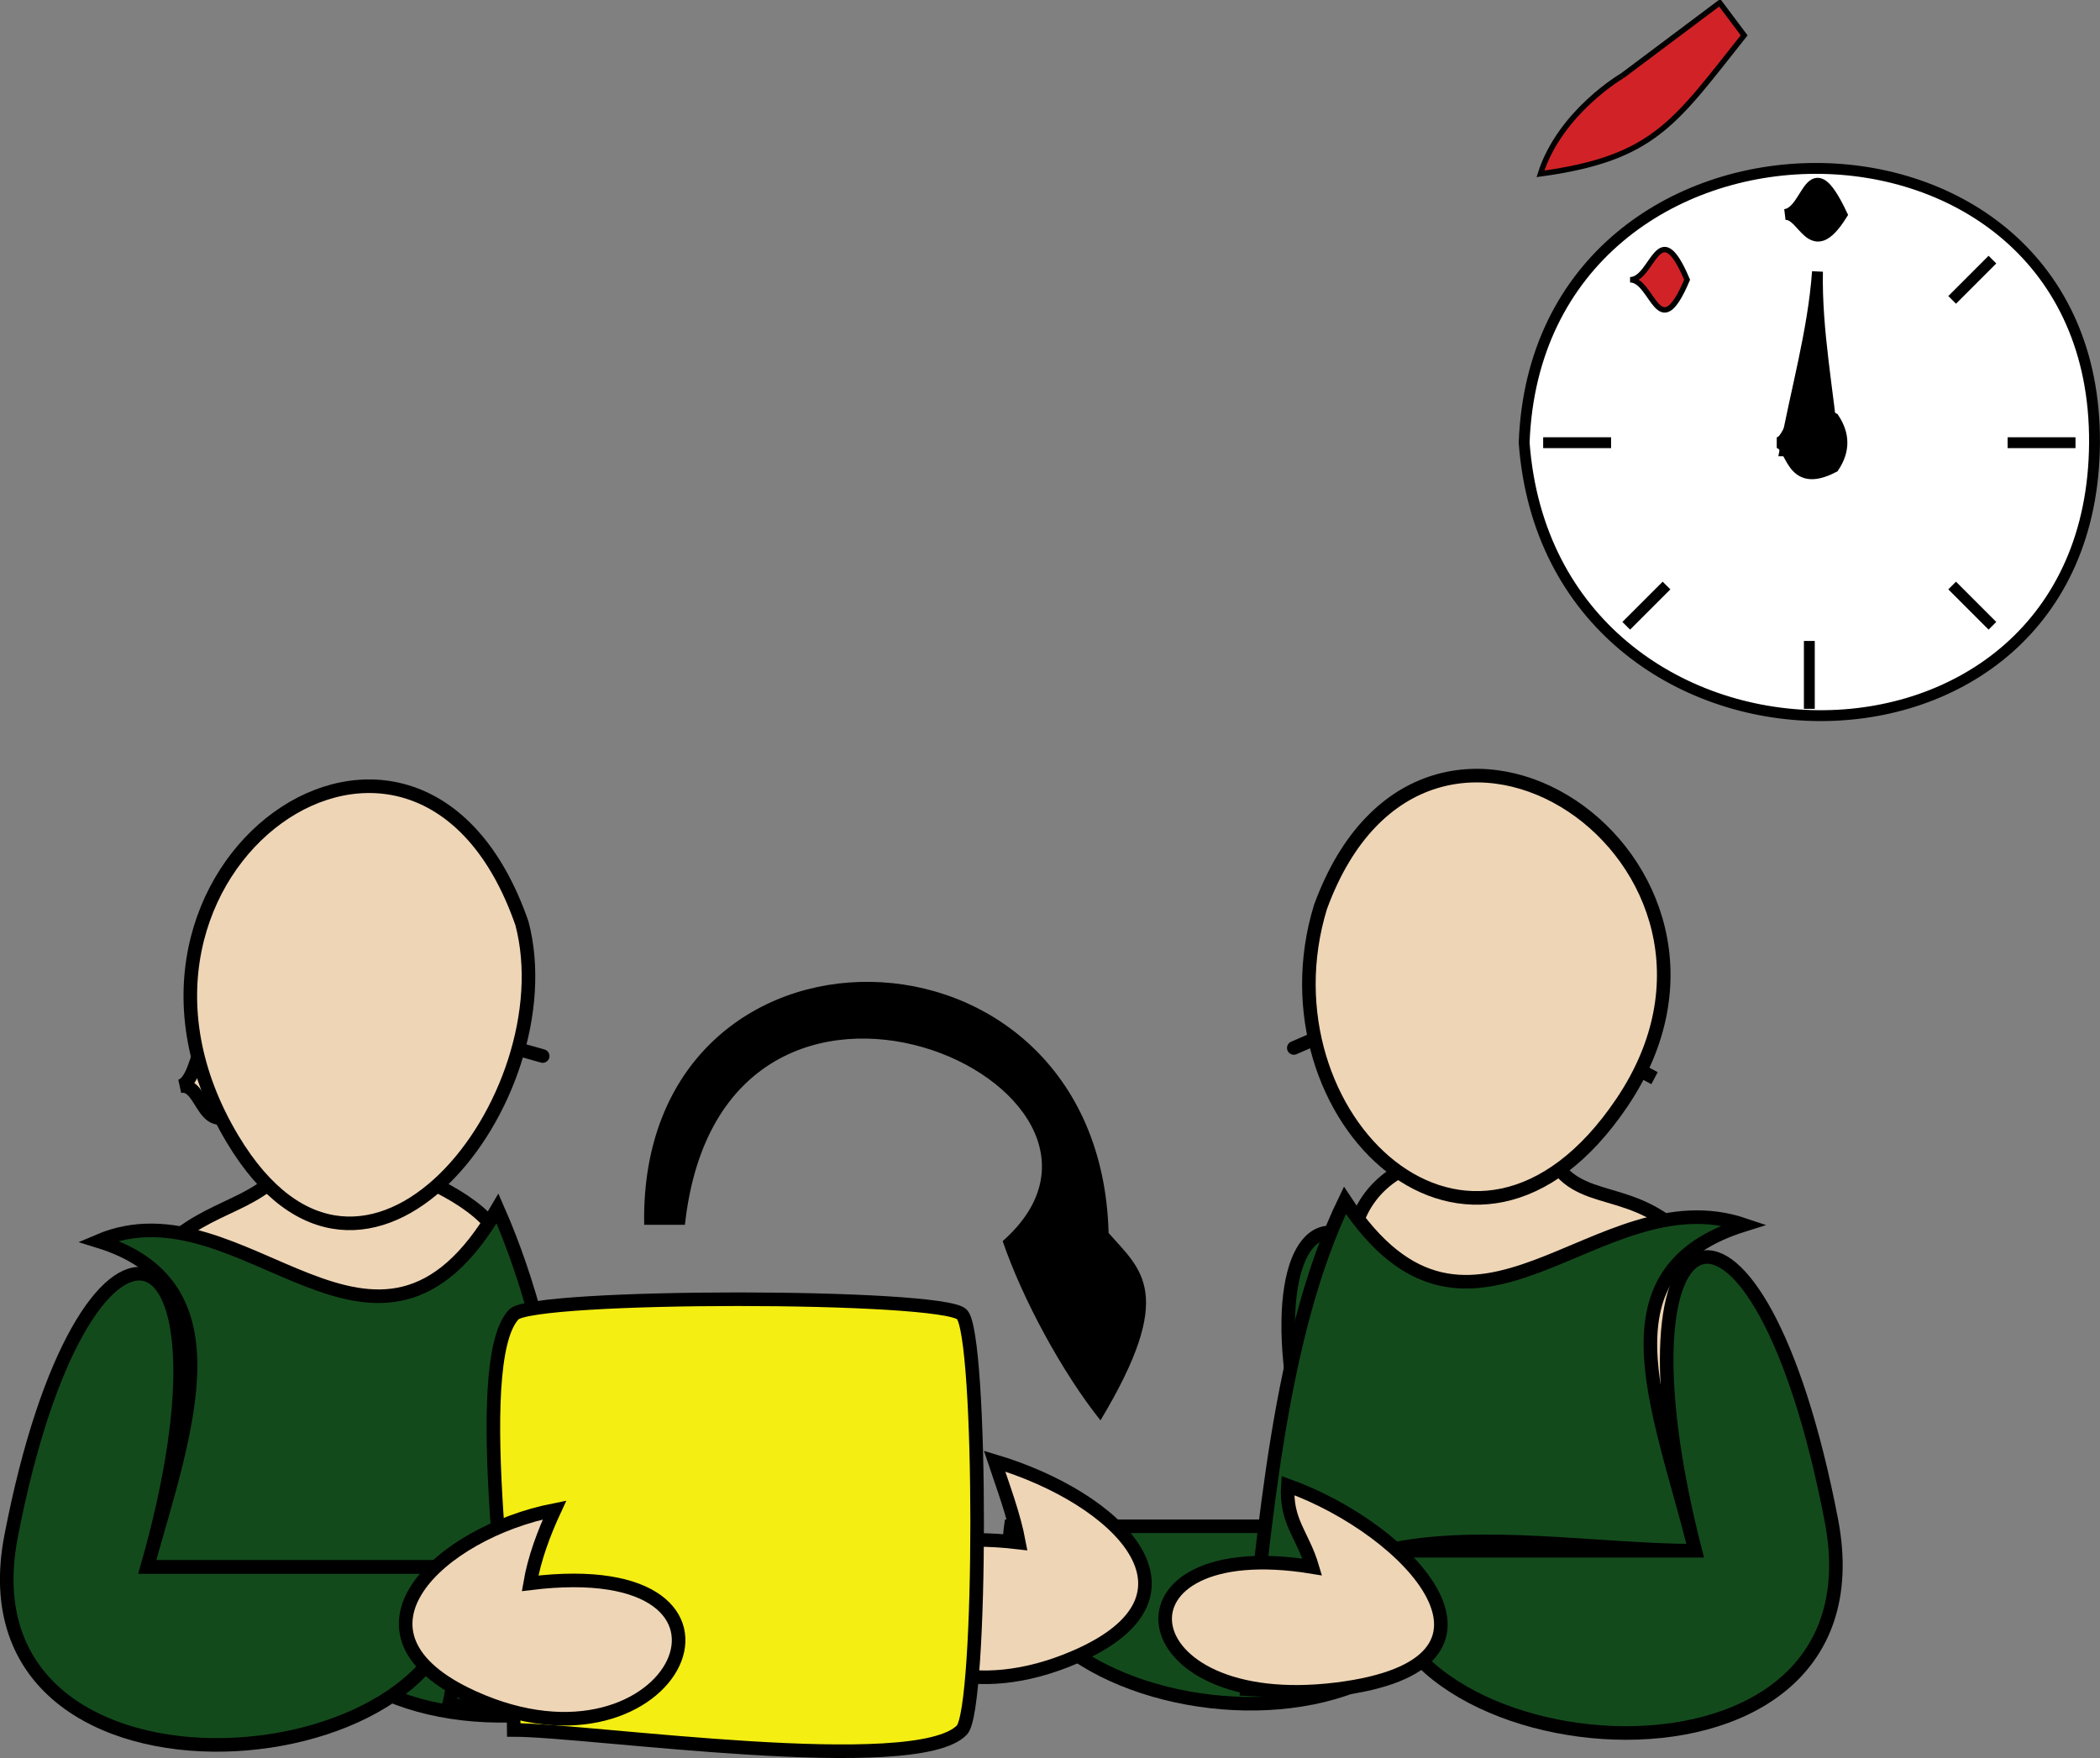 <svg xmlns="http://www.w3.org/2000/svg" xmlns:xlink="http://www.w3.org/1999/xlink" version="1.1" id="Layer_1" x="0px" y="0px" enable-background="new 0 0 822.05 841.89" xml:space="preserve" viewBox="314.33 341.99 193.3 161.83">
<rect x="314.33" y="341.99" width="193.3" height="161.83" fill="#808080" stroke="none"/>
<path fill-rule="evenodd" clip-rule="evenodd" fill="#134A1C" stroke="#000000" stroke-width="1.25" stroke-linecap="square" stroke-miterlimit="10" d="  M407.375,482.49c9.75,0,19.5,0,29.25,0c-10.903-31.615,4.981-38.897,11.777-3.556C453.88,507.413,404.606,502.299,407.375,482.49z"/>
<path fill-rule="evenodd" clip-rule="evenodd" fill="#EED5B6" stroke="#000000" stroke-width="1.25" stroke-linecap="square" stroke-miterlimit="10" d="  M408.125,483.99c-0.468-2.514-1.44-5.076-2.25-7.5c11.427,3.422,20.415,12.377,7.502,18  C394.41,502.75,385.108,481.26,408.125,483.99z"/>
<path fill-rule="evenodd" clip-rule="evenodd" fill="#EED5B6" stroke="#000000" stroke-width="1.25" stroke-linecap="square" stroke-miterlimit="10" d="  M468.125,454.74c-5.285-4.15-10.172-1.269-12-9c-0.111,0.835,0.139,1.585,0.75,2.25c-15.035-1.343-20.943,4.236-17.25,17.625  C446.031,488.836,478.297,474.322,468.125,454.74z"/>
<path fill-rule="evenodd" clip-rule="evenodd" fill="#134A1C" stroke="#000000" stroke-width="1.25" stroke-linecap="square" stroke-miterlimit="10" d="  M438.125,452.49c11.694,17.82,23.099-2.366,36.75,2.25c-13.464,4.202-8.037,16.194-4.5,30c-8.867,0-19.891-1.947-28.5,0  c-6.703,1.516,7.743,13.847-12.75,12.75C430.718,482.982,432.059,465.008,438.125,452.49z"/>
<path fill-rule="evenodd" clip-rule="evenodd" fill="#134A1C" stroke="#000000" stroke-width="1.25" stroke-linecap="square" stroke-miterlimit="10" d="  M441.875,484.74c9.5,0,19,0,28.5,0c-8.526-33.283,5.818-37.693,12.527-2.806C488.388,510.457,437.893,504.659,441.875,484.74z"/>
<path fill-rule="evenodd" clip-rule="evenodd" fill="#EED5B6" stroke="#000000" stroke-width="1.25" stroke-linecap="square" stroke-miterlimit="10" d="  M435.125,486.24c-0.872-2.955-2.479-4.206-2.25-7.5c11.322,4.074,22.749,16.488,4.5,18.75  C417.761,499.92,415.732,483.061,435.125,486.24z"/>
<path fill-rule="evenodd" clip-rule="evenodd" fill="#EED5B6" stroke="#000000" stroke-width="1.25" stroke-linecap="square" stroke-miterlimit="10" d="  M437.375,436.74C431.098,439.469,433.209,438.551,437.375,436.74L437.375,436.74z"/>
<path fill-rule="evenodd" clip-rule="evenodd" fill="#EED5B6" stroke="#000000" stroke-width="1.25" stroke-linecap="square" stroke-miterlimit="10" d="  M466.625,441.24C463.056,439.347,460.974,438.244,466.625,441.24L466.625,441.24z"/>
<path fill-rule="evenodd" clip-rule="evenodd" fill="#EED5B6" stroke="#000000" stroke-width="1.25" stroke-linecap="square" stroke-miterlimit="10" d="  M435.875,425.49c-5.891,19.253,13.955,38.454,27.75,18C478.629,421.244,445.588,398.904,435.875,425.49z"/>
<path fill-rule="evenodd" clip-rule="evenodd" fill="#134A1C" stroke="#000000" stroke-width="1.25" stroke-linecap="square" stroke-miterlimit="10" d="  M383.375,483.24c-9.75,0-19.5,0-29.25,0c10.419-32.446-4.299-37.62-12.333-2.806C335.348,508.357,386.226,503.568,383.375,483.24z"/>
<path fill-rule="evenodd" clip-rule="evenodd" fill="#EED5B6" stroke="#000000" stroke-width="1.25" stroke-linecap="square" stroke-miterlimit="10" d="  M389.375,484.74c0.932-3.088,2.861-4.6,2.25-7.5c-12.248,4.643-20.953,15.173-4.5,18.75  C406.603,500.224,409.526,481.349,389.375,484.74z"/>
<path fill-rule="evenodd" clip-rule="evenodd" fill="#EED5B6" stroke="#000000" stroke-width="1.25" stroke-linecap="square" stroke-miterlimit="10" d="  M330.125,456.24c4.511-3.862,8.909-3.195,12-9c2.355,0.096,20.514,4.447,18.562,11.766  C352.4,490.083,319.731,475.846,330.125,456.24z"/>
<path fill-rule="evenodd" clip-rule="evenodd" fill="#134A1C" stroke="#000000" stroke-width="1.25" stroke-linecap="square" stroke-miterlimit="10" d="  M360.125,453.24c-11.162,19.257-23.33-2.744-36.75,3c12.833,3.949,8.327,16.625,4.5,30c9.5,0,19,0,28.5,0  c-0.445,3.524,0.245,9.38-0.75,12.75c4.25,0,8.5,0,12.75,0C367.424,483.889,366.215,467.046,360.125,453.24z"/>
<path fill-rule="evenodd" clip-rule="evenodd" fill="#F4EE12" stroke="#000000" stroke-width="1.25" stroke-linecap="square" stroke-miterlimit="10" d="  M361.625,501.24c6.884,0,37.065,4.405,41.25,0c1.865-1.963,1.865-36.287,0-38.25c-1.775-1.869-39.475-1.869-41.25,0  C357.393,467.444,361.625,494.445,361.625,501.24z"/>
<path fill-rule="evenodd" clip-rule="evenodd" fill="#134A1C" stroke="#000000" stroke-width="1.25" stroke-linecap="square" stroke-miterlimit="10" d="  M356.375,486.24c-9.5,0-19,0-28.5,0c9.538-33.337-5.847-37.547-12.528-2.806C310.077,510.841,359.168,506.227,356.375,486.24z"/>
<path fill-rule="evenodd" clip-rule="evenodd" fill="#EED5B6" stroke="#000000" stroke-width="1.25" stroke-linecap="square" stroke-miterlimit="10" d="  M363.125,487.74c0.394-2.302,1.274-4.647,2.25-6.75c-10.573,2.086-20.545,11.337-7.5,17.25  C376.584,506.721,386.543,484.852,363.125,487.74z"/>
<path fill-rule="evenodd" clip-rule="evenodd" fill="#EED5B6" stroke="#000000" stroke-width="1.25" stroke-linecap="square" stroke-miterlimit="10" d="  M360.875,438.24C364.74,439.331,366.053,439.701,360.875,438.24L360.875,438.24z"/>
<path fill-rule="evenodd" clip-rule="evenodd" fill="#EED5B6" stroke="#000000" stroke-width="1.25" stroke-linecap="square" stroke-miterlimit="10" d="  M330.875,441.99c2.382-0.515,1.962,5.577,6,1.5C332.289,431.104,333.382,441.448,330.875,441.99z"/>
<path fill-rule="evenodd" clip-rule="evenodd" fill="#EED5B6" stroke="#000000" stroke-width="1.25" stroke-linecap="square" stroke-miterlimit="10" d="  M362.375,426.99c4.193,16.009-14.465,40.142-26.625,19.875C320.838,422.011,352.804,399.433,362.375,426.99z"/>
<path fill-rule="evenodd" clip-rule="evenodd" d="M416.375,455.49c-0.811-30.413-43.295-30.979-42.75-0.75c1.25,0,2.5,0,3.75,0  c3.452-31.535,45.187-12.567,29.25,1.5c1.811,5.318,5.492,12.114,9.002,16.5C422.674,461.003,419.354,458.892,416.375,455.49z"/>
<path fill-rule="evenodd" clip-rule="evenodd" fill="#FFFFFF" stroke="#000000" stroke-linecap="square" stroke-miterlimit="10" d="  M454.625,382.742c2.448,33.126,52.31,33.875,52.5,0C507.314,348.956,455.863,349.197,454.625,382.742z"/>
<path fill-rule="evenodd" clip-rule="evenodd" fill="#FFFFFF" d="M480.875,401.492v5.25V401.492z"/>
<line fill="none" stroke="#000000" stroke-linecap="square" stroke-miterlimit="10" x1="480.875" y1="401.492" x2="480.875" y2="406.742"/>
<path fill-rule="evenodd" clip-rule="evenodd" fill="#FFFFFF" d="M462.125,382.742h-5.25H462.125z"/>
<line fill="none" stroke="#000000" stroke-linecap="square" stroke-miterlimit="10" x1="462.125" y1="382.742" x2="456.875" y2="382.742"/>
<path fill-rule="evenodd" clip-rule="evenodd" fill="#FFFFFF" d="M504.875,382.742h-5.25H504.875z"/>
<line fill="none" stroke="#000000" stroke-linecap="square" stroke-miterlimit="10" x1="504.875" y1="382.742" x2="499.625" y2="382.742"/>
<path fill-rule="evenodd" clip-rule="evenodd" fill="#FFFFFF" d="M467.375,396.242l-3,3L467.375,396.242z"/>
<line fill="none" stroke="#000000" stroke-linecap="square" stroke-miterlimit="10" x1="467.375" y1="396.242" x2="464.375" y2="399.242"/>
<path fill-rule="evenodd" clip-rule="evenodd" fill="#FFFFFF" d="M497.375,366.242l-3,3L497.375,366.242z"/>
<line fill="none" stroke="#000000" stroke-linecap="square" stroke-miterlimit="10" x1="497.375" y1="366.242" x2="494.375" y2="369.242"/>
<path fill-rule="evenodd" clip-rule="evenodd" fill="#FFFFFF" d="M497.375,399.242l-3-3L497.375,399.242z"/>
<line fill="none" stroke="#000000" stroke-linecap="square" stroke-miterlimit="10" x1="497.375" y1="399.242" x2="494.375" y2="396.242"/>
<path fill-rule="evenodd" clip-rule="evenodd" stroke="#000000" stroke-linecap="square" stroke-miterlimit="10" d="  M478.625,361.742c1.731-0.21,2.395,4.57,5.25,0C480.865,355.39,480.861,361.47,478.625,361.742z"/>
<path fill-rule="evenodd" clip-rule="evenodd" stroke="#000000" stroke-linecap="square" stroke-miterlimit="10" d="  M481.625,366.992c-0.111,5.445,1.006,11.068,1.5,16.5c-1.5,0-3,0-4.5,0C479.613,378.057,481.233,372.494,481.625,366.992z"/>
<path fill-rule="evenodd" clip-rule="evenodd" stroke="#000000" stroke-linecap="square" stroke-miterlimit="10" d="  M477.875,382.742c1.472,0,1.035,4.449,5.25,2.25c1-1.5,1-3,0-4.5C478.91,378.292,479.347,382.742,477.875,382.742z"/>
<path fill-rule="evenodd" clip-rule="evenodd" fill="#D12327" stroke="#000000" stroke-width="0.5" stroke-linecap="square" stroke-miterlimit="10" d="  M464.375,367.742c2.121,0,2.607,6.25,5.25,0C466.982,361.492,466.496,367.742,464.375,367.742z"/>
<path fill-rule="evenodd" clip-rule="evenodd" fill="#D12327" stroke="#000000" stroke-width="0.5" stroke-linecap="square" stroke-miterlimit="10" d="  M463.625,348.992c3-2.25,6-4.5,9-6.75c0.75,1,1.5,2,2.25,3c-6.385,8.021-8.249,11.316-18.75,12.75  C457.938,352.253,463.8,348.873,463.625,348.992z"/>
</svg>